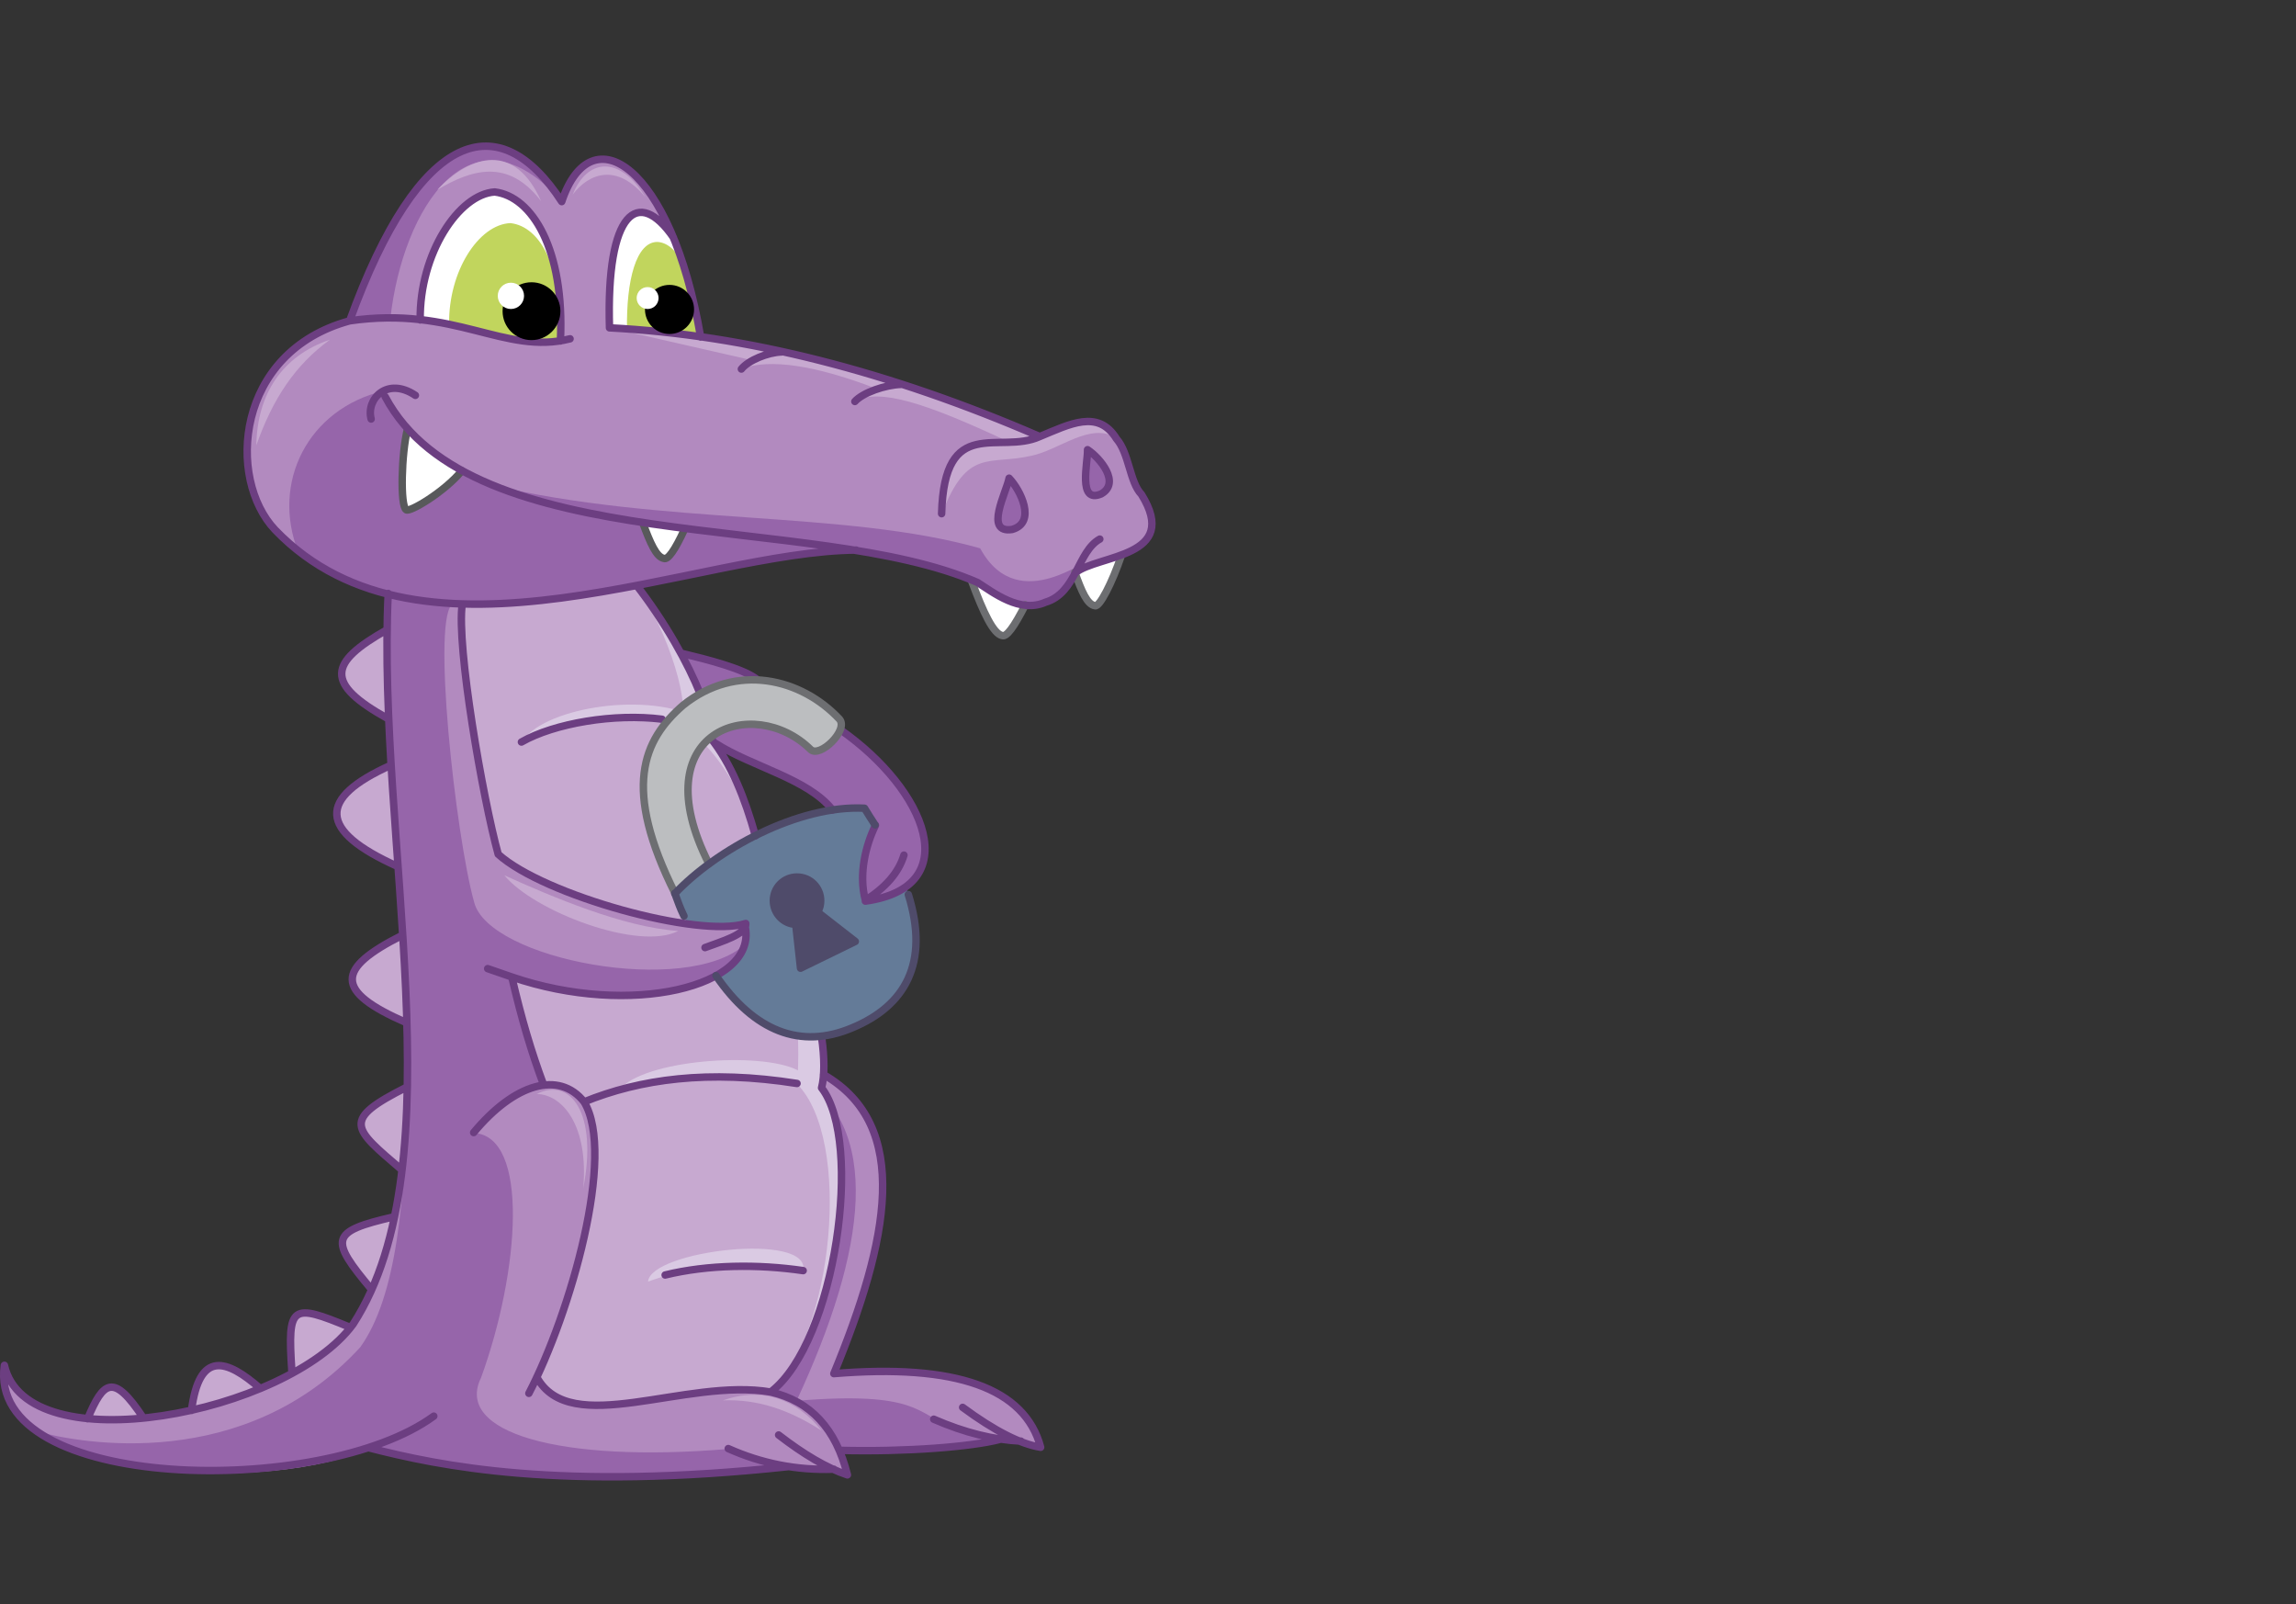 <?xml version="1.0" encoding="utf-8"?>
<!-- Generator: Adobe Illustrator 21.1.0, SVG Export Plug-In . SVG Version: 6.00 Build 0)  -->
<svg version="1.1" id="Layer_1" xmlns="http://www.w3.org/2000/svg" xmlns:xlink="http://www.w3.org/1999/xlink" x="0px" y="0px"
	 viewBox="0 0 524 366" style="enable-background:new 0 0 524 366;" xml:space="preserve">
<rect x="0" y="0" width="524" height="366" fill="#333333" stroke="none"/>
<style type="text/css">
	.st0{fill-rule:evenodd;clip-rule:evenodd;fill:#C7A9D0;}
	.st1{fill-rule:evenodd;clip-rule:evenodd;fill:#9665AA;}
	.st2{fill-rule:evenodd;clip-rule:evenodd;fill:#B28ABF;}
	.st3{fill-rule:evenodd;clip-rule:evenodd;fill:#DACAE3;}
	.st4{fill-rule:evenodd;clip-rule:evenodd;fill:#647B98;}
	.st5{fill:none;stroke:#6C3E81;stroke-width:1.7;stroke-linecap:round;stroke-linejoin:round;stroke-miterlimit:22.926;}
	.st6{fill-rule:evenodd;clip-rule:evenodd;fill:#FFFFFF;}
	.st7{fill:none;stroke:#6D6E71;stroke-width:1.7;stroke-linecap:round;stroke-linejoin:round;stroke-miterlimit:22.926;}
	.st8{fill-rule:evenodd;clip-rule:evenodd;fill:#C1D55D;}
	.st9{fill:none;stroke:#58595B;stroke-width:1.7;stroke-linecap:round;stroke-linejoin:round;stroke-miterlimit:22.926;}
	.st10{fill-rule:evenodd;clip-rule:evenodd;}
	.st11{fill-rule:evenodd;clip-rule:evenodd;fill:#BCBEC0;}
	.st12{fill:none;stroke:#4F4B6A;stroke-width:1.7;stroke-linecap:round;stroke-linejoin:round;stroke-miterlimit:22.926;}
	.st13{fill-rule:evenodd;clip-rule:evenodd;fill:#4F4B6A;}
</style>
<path class="st0" d="M43.6,323l8.9-2.7l6.9-3.5C48,308.4,46,310.3,43.6,323z M66.6,312.6c5.5-2.4,9.9-5.7,13.2-9.9
	C66.5,297.2,65.5,297.7,66.6,312.6z M84.9,294.2l5.2-16.6C75.2,281,75.2,282.7,84.9,294.2z M91.7,266.9l1.2-18.9
	C77.9,255.6,80.6,257.3,91.7,266.9z M88.6,164l-0.3-20.3C75.2,151.2,74.2,155.9,88.6,164z M90.8,197.6l-1.6-23.1
	C72.6,182.1,72.5,189.4,90.8,197.6z M92.8,233.3l-0.9-19.9C76.9,221,76.3,226.2,92.8,233.3z M19.7,324.3l13-0.8
	C25.9,313.2,23.3,315.7,19.7,324.3z"/>
<path class="st1" d="M155.7,149.1l10.9,2.7l5.4,3.4l-6.9,0.9l-5.2,2.2l-2.4-6.1L155.7,149.1z M190,184.8c-5-6.4-13.8-8.3-26.2-14.4
	l-2.5-3.2c7.3-7.6,15-7.3,23.1-0.5l2,0.2l3-2.1c12.1,8.7,25.5,22.1,21.2,32.5c-1.3,4.6-6.3,7-13,8.3c-1.2-5.7-0.4-11.4,2.3-17.1
	l-2.6-4L190,184.8z"/>
<path class="st2" d="M233,328.8l-4.7-0.5c-11.1,2.9-23.6,3.1-36.5,2.5L176,317.5l12-72.4c20.2,11.6,14.8,37.9,2.3,68.2
	c27.9-2.3,43.6,3.3,47.2,16.8L233,328.8z"/>
<path class="st1" d="M226.6,328.8l-5.6,1c-12.2,1.2-22.7,1.6-35.6,1l-15.8-13.3l12-72.4c20.2,11.6,16.2,40.1,0.2,74.5
	c27.9-2.3,27.4,3.1,34.9,5.6L226.6,328.8z"/>
<path class="st2" d="M116.8,222.9c2.8,12.6,3.4,14.6,7.3,24.7c12.6-3.7,18.4,19.9-1.6,66.6l53.6,3.2c9.4,2.7,15.2,9.1,17.3,19.1
	l-3.2-1.3l-10.1-0.6c-34.7,4.2-69.7,2.5-95.1-4.6c-21.9,11.2-87.9,8.1-84-18.4c4.3,21.8,62.4,12.1,78.8-8.8
	c8.4-11.5,13-29.3,13.2-54.7c0.9-36.8-5.9-77.7-4.4-112.6l18.8,2.2c-0.9,5.2,2.2,42.3,6.4,57.3c14.2,9.3,39.7-20,47.6-27.7l7.4,12.6
	l1.4,31.8C174.1,225.8,141,227.4,116.8,222.9z"/>
<path class="st3" d="M145,133.2c-15.6,3.4-28.2,4.8-37.7,4.5c-2.8,9.9-0.1,27.7,4.9,50.6c12.6,9.2,75,17.3,52.3-16.1l3.6,6.2l1,4.3
	l1.1,29.5c2.7,8.6-19.4,22.6-53,10.9c2.7,12.9,3.6,15.8,6.9,24.7c17.9-1.5,14.4,27.6-1.6,66.6c9.3,15,33.2-0.2,53.4,3.4
	c15.1-14.2,21.3-51.5,11.5-69.3c1.2-13.1-3.1-30.6-12.9-52.5l-5.5-13.4l-0.7-3.7l-3.6-6.9l-3.4-4.7C161.4,157.5,155.3,146,145,133.2
	z"/>
<path class="st0" d="M145,133.2c-15.6,3.4-30,5-39.5,4.6c-0.6,10.1,3.1,34.2,8.2,57.1c18.7,13,47,19.3,56.1,15.4l0.4,1.3
	c2.5,12.9-26.6,20.1-53.3,11.3l7.3,24.7c17.9-1.5,14.4,27.6-1.6,66.6c9.3,15,33.2-0.2,53.4,3.4c14.1-13.2,18.6-57.5,5.9-70.3
	c2-21.2-6.4-70.3-27-82.2C158.2,162.3,152.6,143.9,145,133.2z"/>
<path class="st4" d="M206.7,202.3l-4.2,2l-5,1.1c-1.1-5.3-0.9-10.8,2.1-16.6l-2.3-4.4c-18.5,1.1-32.9,7.6-43.3,19.5l2.8,6.8l7.5,0.7
	l5.8-0.3c1,3.1-0.3,6.8-6.7,11.6c8.7,12.7,19.3,16.9,31.1,11.9C207,229.4,212.7,219,206.7,202.3z"/>
<path class="st3" d="M182.1,244.2c-8.6-4.4-35.4-2.4-40.8,4.5c16-3.8,34.4-4.5,44-0.1L182.1,244.2z M158.4,163.4
	c-12.1-5.6-34.8-1.7-39.4,6c11.7-6.1,25.8-6.8,42.3-2.1L158.4,163.4z M147.9,292.4c13.5-4.9,27.6-4.2,35.4-2.5
	C185.1,281,148.5,285.3,147.9,292.4z"/>
<path class="st5" d="M187.5,236.6c0.7,4.8,0.7,8.9,0,11.6c9.6,12.3,3.2,57.9-11.5,69.3 M162.2,168.4c4.7,5.9,7.8,13.7,10.2,22.3
	 M145,133.2c6.8,8.7,12.1,18.3,14.8,25.1 M197.5,205.4c4.6-2.9,7.6-6.3,8.8-10.3 M191.8,166.5c19.6,13.7,28.7,35.9,5.7,39.1
	 M190,184.8c-5.5-7.1-18.5-9.9-26.7-15.2 M173,155.2c-3-2.6-11.9-4.8-17.3-6.1 M197.5,205.4c-1.6-6,0.1-12.6,2.3-17.1 M151.1,164.1
	c-10.8-1.4-24.6,0.9-32.1,5.2"/>
<path class="st2" d="M195.3,125.6c11.2,1.2,20.4,3.6,27.7,7.3c10.3,7.9,17.7,7.2,22.2-2.2c5-6,24.1-1.3,15.1-17.9l-2.8-6.3
	c-2.3-8.8-7.8-13-20.3-6.8c-20.5-9.2-44.8-17.3-77.4-22.7c-6.7-39.1-25-51.1-31.7-30.9c-14.2-21.9-32.4-16.9-48.5,27.2
	c-26.5,9.5-28.1,36-17,47.7C96.4,156.1,158.9,125.7,195.3,125.6z"/>
<path class="st1" d="M89.1,72.6c2.8-25,18.4-50,39.1-26.6C114,24.1,95.8,29.1,79.8,73.2L89.1,72.6z M195.3,125.6
	c11.2,1.2,20.4,3.6,27.7,7.3c10.3,7.9,17.7,7.2,22.2-2.2c5-6-12.5,11-21.5-5.6c-31.2-8.8-72.2-5.1-111.8-14.5
	c-9.6-3.1-17.7-10.2-24.4-21.4c-17.2,4.1-25.7,20.9-19.4,36.8c6.7,4.6,13.5,7.7,20.4,9.5h-0.1c-1.5,34.9,5.3,75.9,4.4,112.6
	c-0.2,25.4-2.3,47.8-10.6,59.3c-26.4,28.7-63.8,22-74.1,19.1c15.5,11.7,57.5,11.5,75.9,3.9c25.5,7.1,61.5,8.4,96,4.3l-13.9-4.1
	c-38.5,3.2-62.5-3.8-56.3-16.3c8.8-24.2,11.1-55.2-1.7-55.8l7-6.8l9-4.1c-3.9-10.1-5-13.1-6.9-24.7c28.8,9.2,53.6,1.7,53-11.3
	l-0.2,3.9c-13.4,12-58.6,3.4-61.8-9.7c-4.2-15-9.9-66.2-4.7-68.1h-0.3C130.3,139.3,160,127.8,195.3,125.6z"/>
<path class="st6" d="M221.8,132.7c4.1,1.8,8.5,4.4,12.2,5.3c-2.6,5.1-4.3,7.4-5.3,7C226.7,144.6,224.3,139.7,221.8,132.7z"/>
<path class="st7" d="M234,138c-2.6,5.1-4.3,7.4-5.3,7c-2-0.4-4.3-5.3-6.9-12.3"/>
<path class="st6" d="M245.3,130.7l10.6-3.9c-2.1,6.2-5,11.8-6,11.4C248.1,137.9,246.9,135,245.3,130.7z"/>
<path class="st7" d="M255.9,126.8c-2.1,6.2-5,11.8-6,11.4c-1.8-0.3-3-3.2-4.6-7.6"/>
<path class="st6" d="M95.9,73c10.6,1.6,22.5,6.6,31.9,4.8c1-20.9-7.2-33.1-15.7-34.1C103.5,45.5,96.1,58.8,95.9,73z"/>
<path class="st6" d="M153.7,54.3l3.4,10.1l2.8,12.5l-20.8-2.1C138.3,48.1,145.7,42.6,153.7,54.3z"/>
<path class="st8" d="M143.1,75.3l16.2,1.4c-0.5-12.1-3.9-21.1-9.2-21.5C145.2,55.1,142.9,63.9,143.1,75.3z"/>
<path class="st8" d="M102.5,74l13.1,3.3l12.2,0.5c0.8-16.6-4.4-26.1-11.3-26.9C109.2,51.2,102.3,62,102.5,74z"/>
<path class="st0" d="M133.1,271.2c1.3-14.5-4.8-21.5-10.6-21.6C130.1,245.7,136.5,253.8,133.1,271.2z M237.3,99.6
	c-27.9-12.8-60.6-21.1-98.1-24.8l32.5,7.4l-2.4,1.9c6.5-2.3,16.7-0.8,30.8,4.6l-5,2.8c5.7-2.9,15.9,0.3,35.1,9.3l-7.3,0.5
	c-6.2,2.2-8,8.1-7.9,15.8c5.8-15,10.7-10.9,20.3-13.1c6.5-1.3,13.6-7.9,19.6-4C251.4,93.8,244.8,95.6,237.3,99.6z M130.7,44.4
	c3.7-4.9,10.1-7.3,16.6,0.6C141.5,35.4,134,36.1,130.7,44.4z M99.8,43.3c7.8-4.6,16.1-7.3,23.7,2.6C117.5,32.4,107.5,35.2,99.8,43.3
	z M75.3,77.5c-8,5.8-13.1,13.6-16.8,24.1C58.7,89.9,64.4,81.2,75.3,77.5z M115.1,199.7c10.6,4.8,27.2,11.9,39.7,12.7
	C145.8,217.1,121.8,207.9,115.1,199.7z M165,319.5c7.9-0.3,15,2.1,22.5,6.9C181.7,319.1,173.8,316.4,165,319.5z"/>
<path class="st6" d="M93,98c4.2,3.5,8.3,6.7,12.4,9.4c-3.9,4.8-12,9.6-12.7,8.9C91.3,115.4,91.6,103.6,93,98z"/>
<path class="st9" d="M105.4,107.4c-3.9,4.8-12,9.6-12.7,8.9c-1.4-0.9-1.1-12.8,0.3-18.4"/>
<path class="st6" d="M146.7,119.3l9.5,1.5c-2.2,4.8-3.8,7-4.7,6.6C149.7,127.1,148.4,123.9,146.7,119.3z"/>
<path class="st9" d="M156.2,120.8c-2.2,4.8-3.8,7-4.7,6.6c-1.7-0.3-3.1-3.5-4.8-8.1"/>
<path class="st5" d="M178.4,80.3c-3.2,0.1-7.6,1.9-9.2,3.9 M79.8,73.2c24.1-3.5,35.3,7.9,50.3,4.1 M139.1,74.8
	c-0.8-26.7,6.6-32.2,14.6-20.6 M127.9,77.8c1-20.9-6.5-33-15-34c-8.2,0.5-17.2,14.1-17,29.2 M87.9,90.5
	c19.8,37.3,97.7,26,135.2,42.4c3.6,2.3,9.7,7.1,15.5,4.5c7.1-2.1,7.3-11.6,12.4-14.4 M94.8,90.2c-6.4-4.3-11.3,0.8-10.1,5.4
	 M237.3,99.6c-34.4-14.9-67.1-23.2-98.1-24.8 M159.9,76.9c-6.7-39.1-25-51.1-31.7-30.9C114,24.1,95.8,29.1,79.8,73.2
	c-26.1,7.1-28.1,36-17,47.7c33.8,35.1,96.1,4.8,132.6,4.6 M88.6,135.4c-2.7,55.6,16,129.6-8,166.7c-15,20.5-74.5,32.1-79.6,9.4
	c-4.1,29,72.5,30.3,98,11.6 M84.1,330.3c16.3,4.2,43.8,9.9,96,4.3 M190.3,335.2c-8.5,0.3-16.5-1.3-24.1-4.7 M122.5,314.2
	c7.7,14.1,33.9,0.1,53.4,3.4c9.1,2.1,14.9,8.4,17.5,18.9c-4.8-1.6-10-4.7-15.7-9.1 M108.1,258.4c9.3-11.2,19.5-14.2,25.2-7
	c7.3,12-3.1,48.2-12.6,66.5 M124.1,247.6c-2.9-7.8-5-14.9-7.3-24.7l-5.5-1.9 M170.1,211.6c2.6,13.5-26.2,20.6-53.3,11.3
	 M105.5,137.8c-1.4,9.5,4.7,44.4,8.2,57.1c10.4,9.4,45.9,19.2,56.5,15.8c0.2,2.5-5.6,4.1-9.3,5.5 M181.9,247.2
	c-20.3-3.2-35.8-1-48.6,4.2 M183.3,289.9c-10.3-1.5-21.7-1.4-31.5,1 M188,245.2c20.2,11.6,14.8,37.9,2.3,68.2
	c27.9-2.3,43.6,3.3,47.2,16.8c-4.5-0.7-10.5-3.7-17.8-9.1 M191.6,330.9c15,0.4,30.2-0.8,36.6-2.5 M233,328.8
	c-6.2-0.3-12.8-1.9-19.9-5 M214.9,117.2c0.6-22.8,13.2-13.4,22.4-17.6c6.8-2.8,13.3-6.3,17.5,0.5c2.9,3.3,3,9.9,5.7,12.7
	c9,14.5-9.9,13.7-15.1,17.9 M59.4,316.8c-7.7-6.7-13.9-8.8-15.7,5 M79.8,302.8c-13.3-5.5-14.2-5.1-13.2,9.9 M90,277.6
	c-14.8,3.4-14.8,5.1-5.2,16.6 M92.9,248c-15.1,7.6-12.4,9.3-1.2,18.9 M91.8,213.4c-15.1,7.6-15.6,12.7,0.9,19.9 M89.2,174.6
	c-16.7,7.5-16.7,14.9,1.6,23.1 M88.3,143.7c-13.3,7.5-14.3,12.2,0.3,20.3 M32.7,323.5c-6.8-10.3-9.1-8.4-12.7,0.2 M205.7,87.7
	c-3.7,0.1-8.8,1.9-10.6,3.9"/>
<circle class="st10" cx="121.3" cy="71" r="6.6"/>
<circle class="st6" cx="116.6" cy="67.5" r="3"/>
<circle class="st10" cx="152.8" cy="70.6" r="5.6"/>
<ellipse class="st6" cx="147.8" cy="68" rx="2.5" ry="2.5"/>
<path class="st11" d="M154,203.8l7.8-6.8C146.4,166.7,172,158.2,185,171c2.1,2,8.7-4.4,6.6-6.9c-8.7-9.3-23.5-13-35.7-3.2
	C146.6,169,141.9,179.9,154,203.8z"/>
<path class="st7" d="M161.8,197.1c-15.4-30.4,10.2-38.9,23.2-26.1c2.1,2,8.7-4.4,6.6-6.9c-8.7-9.3-23.5-13-35.7-3.2
	c-9.2,8-13.9,18.9-1.8,43"/>
<path class="st12" d="M199.7,188.2c-0.8-1.2-1.6-2.5-2.4-3.8c-15.1-0.8-33.9,9.5-43.3,19.5 M163.4,222.6
	c8.7,12.7,19.3,16.9,31.1,11.9c12-5,17.7-14.7,12.8-30.4 M154,203.8c1,2.6,1,2.9,2.1,5.2"/>
<path class="st13" d="M181.9,200.1c3,0,5.4,2.4,5.4,5.4c0,0.9-0.2,1.8-0.7,2.6l8.6,6.7l-12.5,6.1l-1.1-10c-2.8-0.1-5.1-2.5-5.1-5.4
	C176.5,202.5,178.9,200.1,181.9,200.1z"/>
<path class="st12" d="M181.9,200.1c3,0,5.4,2.4,5.4,5.4c0,0.9-0.2,1.8-0.7,2.6l8.6,6.7l-12.5,6.1l-1.1-10c-2.8-0.1-5.1-2.5-5.1-5.4
	C176.5,202.5,178.9,200.1,181.9,200.1z"/>
<path class="st1" d="M230.3,109.1c-0.6,3.2-5.8,12.7,0.7,11.7C236.6,119.2,232.9,111.8,230.3,109.1z M248.2,102.6
	c0.1,2.9-2.3,12.4,3.1,10.1C255.8,110.2,251.1,104.5,248.2,102.6z"/>
<path class="st5" d="M230.3,109.1c-0.6,3.2-5.8,12.7,0.7,11.7C236.6,119.2,232.9,111.8,230.3,109.1z M248.2,102.6
	c0.1,2.9-2.3,12.4,3.1,10.1C255.8,110.2,251.1,104.5,248.2,102.6z"/>
</svg>
